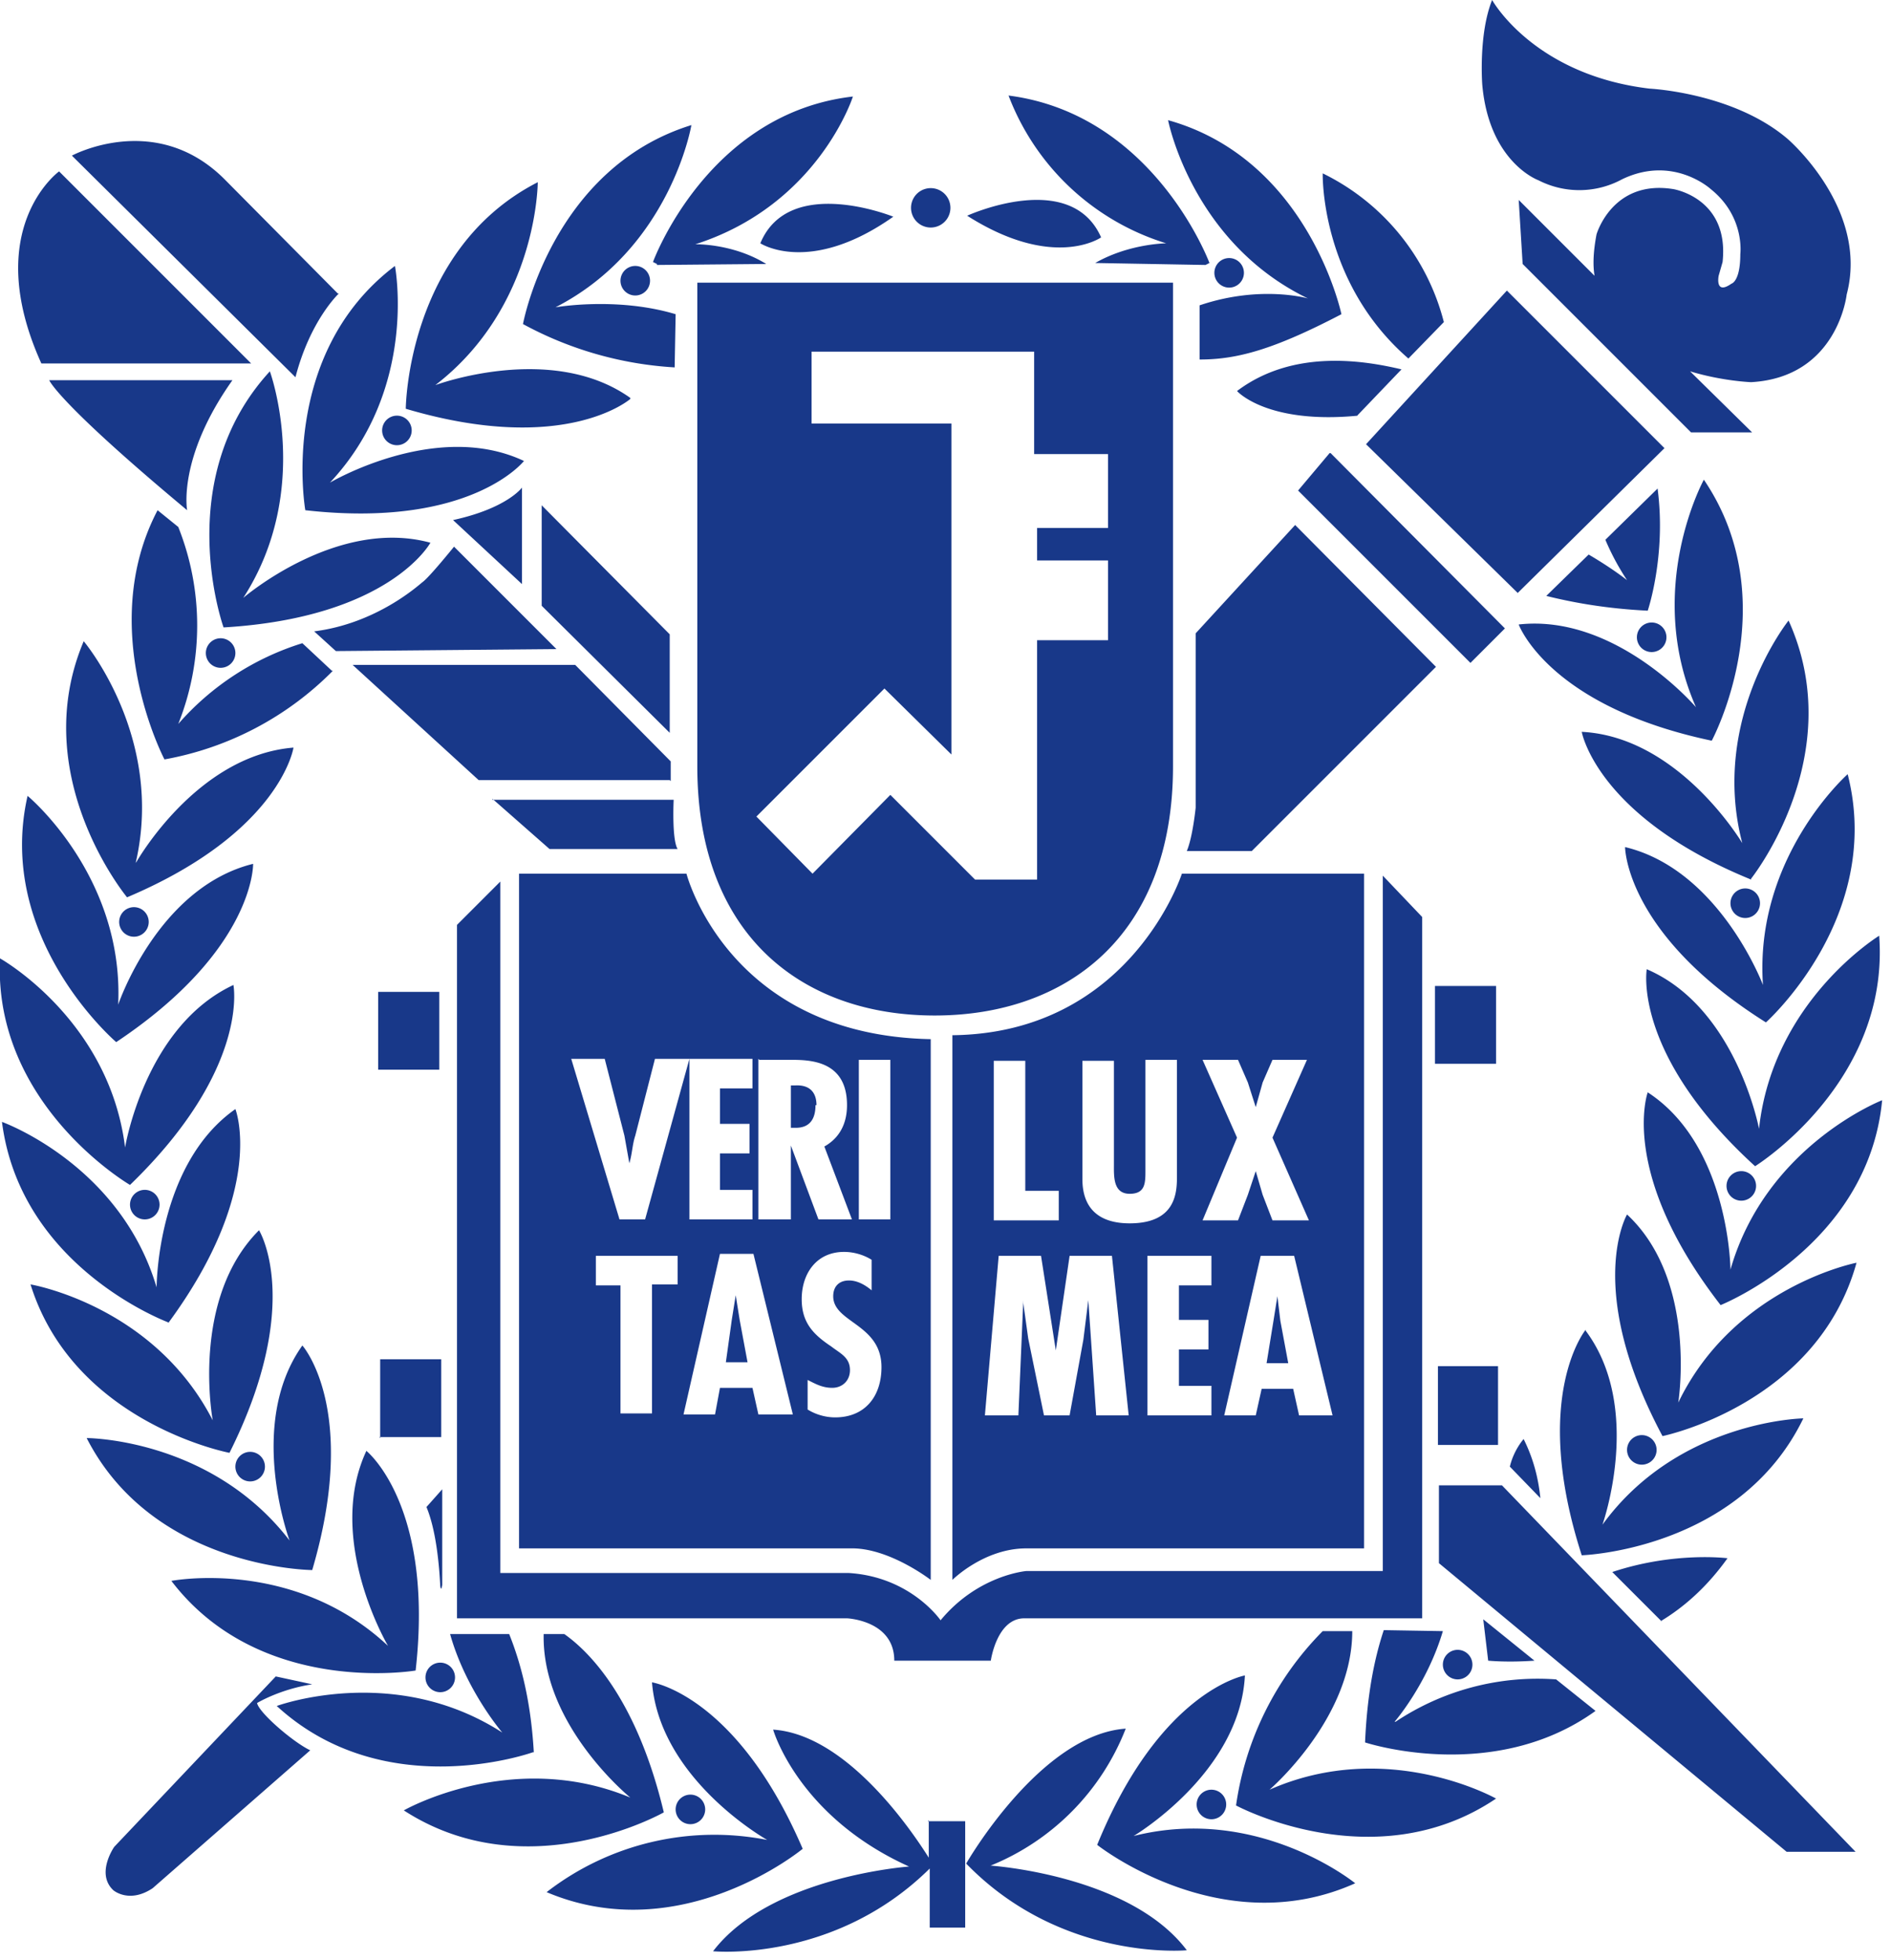 <svg xmlns="http://www.w3.org/2000/svg" xml:space="preserve" style="fill-rule:evenodd;clip-rule:evenodd;stroke-linejoin:round;stroke-miterlimit:2" viewBox="0 0 192 199"><path d="M38.4 108.1h6.2v-7.9h-6.2v8Zm-21 51.9c9 11.8 24.8 9.1 24.8 9.1 1.9-16.8-5-22.3-5-22.3-4.2 9 2.2 19.8 2.2 19.8-9.6-9-22-6.6-22-6.6Zm16.3-92.4-3-2.8A27.6 27.6 0 0 0 18.1 73a27 27 0 0 0 0-20L16 51.3c-6.3 12 .7 25.3.7 25.3a32 32 0 0 0 17.1-9Zm20.5 109.8c-.3-5.2-1.3-9-2.5-12h-6c1.6 5.7 5.3 10 5.3 10-11-7.1-22.9-2.7-22.9-2.7 11 10.1 26 4.7 26 4.7ZM76.4 107v3h-3.3v3.6h3v3h-3v3.7h3.3v3H70V107l-4.5 16.3h-2.6L58 107h3.4l2 7.8.5 2.8c.3-1 .3-1.9.6-2.8l2-7.8h9.8Zm4 36.1H77l-.6-2.7h-3.3l-.5 2.7h-3.2l3.7-16.3h3.4l4 16.3Zm-3.3-36h3.2c2 0 5.7.1 5.7 4.6 0 1.8-.7 3.3-2.3 4.2l2.8 7.4h-3.4l-2.8-7.5v7.5H77V107Zm10 0h3.3v16.2h-3.2V107Zm-2.3 36.3c-1 0-2-.3-2.8-.8v-3c.8.4 1.5.8 2.5.8s1.8-.7 1.8-1.8c0-1.3-1-1.7-1.9-2.4-1.8-1.2-3-2.4-3-4.8 0-2.6 1.5-4.8 4.3-4.8 1 0 2 .3 2.8.8v3.1c-.6-.5-1.4-1-2.3-1-1 0-1.6.6-1.6 1.6 0 2.7 4.9 2.8 4.9 7.2 0 3-1.7 5.1-4.7 5.1Zm-16-13.5h-2.6V143H63v-13h-2.5v-3h8.3v3ZM52.7 88.2v68.5h34c3.8.1 7.8 3.2 7.8 3.2V105c-20.6-.4-24.8-16.8-24.8-16.8h-17Zm78.8-35.4-10.1 11v17.7s-.3 3-.9 4.4h6.6l18.7-18.7-14.3-14.4Zm-93 92.6h6.3v-7.9h-6.2v8ZM55 61l13 12.9v-10L55 50.8V61ZM44.7 171.3a1.5 1.5 0 1 0 0-3 1.5 1.5 0 0 0 0 3ZM20.9 65.8a1.5 1.5 0 1 0 3 0 1.5 1.5 0 0 0-3 0Zm23.8 94.7c.1.7.2-.1.2-.1v-9.7l-1.6 1.8c1 2.4 1.3 6 1.4 8Zm23.4-81.7v-2L58.4 67H35.8l12.8 11.7H68ZM19 51.3s-1-5.3 4.6-13.2H5s.8 2.2 14 13.2Zm-16.2 29c-3.3 14.5 9 25 9 25 14.1-9.4 13.9-18.1 13.9-18.1C16 89.6 12 101.5 12 101.5c.6-13.1-9.2-21.2-9.2-21.2Zm11 6.7c2.9-12.7-5.3-22.4-5.3-22.4-5.8 13.7 4.4 26 4.4 26C28.5 84 29.8 75.4 29.8 75.4c-9.9.8-16 11.7-16 11.7Zm1.3 6.1a1.5 1.5 0 1 0-3 0 1.5 1.5 0 0 0 3 0Zm75.7 75h9.8s.6-4.3 3.4-4.3h40.4V92.6l-4-4.2V159h-36.2s-4.9.4-8.7 5c0 0-3-4.4-9.3-4.8H50.8V89l-4.4 4.4v70.4H86s4.8.2 4.8 4.3ZM27.4 37.2c-10.1 11-4.7 26-4.7 26 16.9-1 21-8.6 21-8.6-9.5-2.6-19 5.6-19 5.6 7.1-11 2.7-23 2.7-23Zm47.7 96.3-.4-2.5-.4 2.5-.6 4.3h2.2l-.8-4.3Zm93.5 30.6c2.5-1.5 4.8-3.6 6.8-6.4 0 0-5.4-.7-11.7 1.4l5 5ZM179 99.5s-4.4-11.7-14-14c0 0 0 8.8 14.3 17.8 0 0 12-10.7 8.3-25.2 0 0-9.5 8.4-8.6 21.4Zm-18 35s-5.6 6.8-.4 22.9c0 0 16-.5 22.5-13.9 0 0-12.7.2-20.4 10.8 0 0 4.2-11.8-1.7-19.7Zm17.6-20.4s-2.3-12.3-11.4-16.2c0 0-1.5 8.6 11 20 0 0 13.7-8.5 12.6-23.4 0 0-10.8 6.6-12.2 19.6Zm-11.3-3.7s-3 8.2 7.4 21.6c0 0 15-6 16.4-20.8 0 0-11.8 4.6-15.4 17.2 0 0-.1-12.6-8.4-18Zm9.5 11a1.5 1.5 0 1 0 0-3 1.5 1.5 0 0 0 0 3Zm-8.6 25.3a1.5 1.5 0 1 0-3 0 1.5 1.5 0 0 0 3 0ZM42.9 58.6c-.5.4-4.7 4.2-11 5l2.2 2 22.4-.2-7-7-3.4-3.4s-2.5 3.1-3.2 3.6Zm86.8 72.5-.4 2.5-.7 4.3h2.2l-.8-4.3-.3-2.5Zm-46.8-19.4c0-1.2-.6-2.1-2.2-2h-.4v4.3h.5c1.5 0 2-1 2-2.3Zm31.8 9c1.6 0 1.6-1.1 1.6-2.4v-11.2h3.2V119c0 1.7-.2 4.7-4.8 4.7-3 0-4.8-1.4-4.8-4.5v-12h3.2v10.5c0 1.2-.1 3 1.6 3Zm8.3 6.3v3h-3.3v3.5h3v3h-3v3.7h3.3v3h-6.5V127h6.5Zm-.9-19.9h3.6l1 2.3.8 2.5.7-2.5 1-2.3h3.5l-3.5 7.9 3.7 8.4h-3.7l-1-2.6-.7-2.4-.8 2.4-1 2.6h-3.6l3.5-8.4-3.5-7.9Zm9.8 36.1-.6-2.7h-3.2l-.6 2.7h-3.2L128 127h3.4l3.9 16.2h-3.5Zm-20.6 0-.8-11.7-.5 4-1.4 7.7H106l-1.6-7.8-.5-3.6v-.3l-.5 11.7H100l1.4-16.2h4.3l1.5 9.6 1.4-9.6h4.3l1.7 16.2h-3.3Zm-10.4-36h3.2v13.2h3.4v3h-6.6v-16.3Zm-4.2-2.6v55.3s3.2-3.2 7.5-3.2h34.3V88.2H120s-5.2 16.2-23.3 16.4ZM53 49s-1.5 2.1-7 3.3l7 6.5V49Zm29.4-6.5v-7.3H105v10.4h7.5v7.5h-7.2v3.3h7.2v8.1h-7.2v24.3H99l-8.6-8.6-7.9 8-5.7-5.8 13-13 6.8 6.7V42.5H82.4ZM70.8 77.3c0 17.3 10.8 25.3 24.1 25.3s24.2-8 24.2-25.3V28.2H70.8v49.1ZM50 80.6l5.8 5.1h13c-.6-1-.4-5-.4-5H50Zm104.7 65s-1 1.1-1.4 2.8l3.1 3.2c-.2-2-.7-4-1.7-6Zm-123 13.3c4.8-16.3-1-22.8-1-22.8-5.7 8-1.3 19.8-1.3 19.8-8-10.4-20.6-10.4-20.6-10.4 6.8 13.3 22.9 13.4 22.9 13.4ZM31 51.3c16.8 1.9 22.2-5 22.2-5-8.9-4.2-19.7 2.2-19.7 2.2 9-9.6 6.6-22 6.6-22-11.9 9-9.1 24.8-9.1 24.8Zm35.2 119c.8 9.9 11.7 16 11.7 16a27.8 27.8 0 0 0-22.4 5.3c13.7 5.8 26-4.4 26-4.4-6.7-15.6-15.3-16.9-15.3-16.9ZM23.3 147c7.6-15.2 3-22.6 3-22.6-7 7-4.7 19.3-4.7 19.3-6-11.7-18.5-13.8-18.5-13.8C7.5 144 23.3 147 23.3 147Zm34 18.4h-2.1C55 174.7 64 182 64 182c-12-5-23 1.3-23 1.3 12.5 8.1 26.4.2 26.4.2-2.7-11.3-7.4-16.2-10.1-18.1Zm-31.2 7s2.3-1.4 5.6-1.9l-3.7-.8-.3.4.3-.4L11.6 187s-1.9 2.7-.1 4.4c0 0 1.6 1.4 4-.2l16-14c-1.7-.8-5.2-3.8-5.4-4.8Zm-9-38.6c10-13.6 6.8-21.7 6.8-21.7-8 5.6-8 18.1-8 18.1C12.2 117.7.2 113.4.2 113.4c1.9 14.9 17 20.4 17 20.4Zm8.4-97.4L6 16.9s-8 5.8-1.8 19.5h21.3Zm8.8-7.1L22.8 17.7c-7-7-15.5-2.4-15.5-2.4L30 37.8c1.5-5.8 4.4-8.5 4.4-8.5Zm-21.1 92.5a1.5 1.5 0 1 0 3 0 1.5 1.5 0 0 0-3 0Zm0-2C25.4 108 23.7 99.5 23.7 99.5c-9 4.2-11 16.5-11 16.5C11.1 103 0 96.8 0 96.8c-.7 14.9 13.2 23 13.2 23Zm10.7 28.6a1.5 1.5 0 1 0 3 0 1.5 1.5 0 0 0-3 0ZM148 170a1.5 1.5 0 1 0 0-3 1.5 1.5 0 0 0 0 3Zm7.8-1.9-5.2-4.2.5 4.2s1.9.2 4.7 0Zm14.6-26.2s2-12.4-5.2-19.1c0 0-4.4 7.5 3.6 22.5 0 0 15.7-3.2 19.7-17.6 0 0-12.4 2.4-18.1 14.2Zm-98.8 41.3a1.5 1.5 0 1 0-3 0 1.5 1.5 0 0 0 3 0Zm70-8.9s3.3-3.8 4.9-9.2l-6-.1c-1 3-1.7 6.7-1.9 11.4 0 0 13 4.3 23.4-3.2l-4-3.2a26 26 0 0 0-16.3 4.3Zm4.5-24v7.9l35.3 29.3h7l-35.9-37.2H146Zm-51.8 34v3.8c-1.7-2.7-8.3-12.5-15.8-13 0 0 2.5 8.8 13.8 13.9 0 0-14.1 1-19.9 8.6 0 0 12.3 1.2 22-8.4v6H98v-10.8h-3.8Zm6.3 4.6a24.7 24.7 0 0 0 13.7-13.9c-8.7.6-16.2 13.7-16.2 13.7 9.7 10 22.4 8.8 22.4 8.8-5.8-7.7-20-8.6-20-8.6Zm14.5-3s10.8-6.4 11.3-16.3c0 0-8.6 1.5-15 17.2 0 0 12.6 10 26.2 3.9 0 0-9.8-8-22.5-4.8Zm13.8-4.7s8.4-7.2 8.4-16.1h-3a31.4 31.4 0 0 0-8.8 17.7s14.1 7.6 26.4-.7c0 0-11-6.2-23-.9Zm-7.4 1.5a1.5 1.5 0 1 0 3 0 1.5 1.5 0 0 0-3 0Zm52.3-108s7.6-14.1-.8-26.5c0 0-6.1 11.1-.8 23.1 0 0-8.1-9.5-18-8.4 0 0 3 8.3 19.6 11.8Zm-36-33 4.5-4.7c-3.8-.9-11-2.1-16.7 2.2 0 0 3 3.4 12.3 2.5Zm29.9 24a1.5 1.5 0 1 0 0-3 1.5 1.5 0 0 0 0 3Zm10.1 23s10-12.5 3.8-26.2c0 0-8 10-4.7 22.6 0 0-6.4-10.8-16.3-11.3 0 0 1.5 8.6 17.2 15Zm-21.6-70.9a9.1 9.1 0 0 0 8.5-.1c5.2-2.5 9 1 9 1 3.5 2.8 3 6.6 3 6.6 0 2.8-.9 3-.9 3-1.7 1.2-1.3-.8-1.3-.8l.4-1.4c.7-6.5-5-7.4-5-7.4-6.2-1-7.8 4.6-7.8 4.6-.3 1.6-.4 3-.2 4.2l-7.7-7.7.4 6.5 17.1 17.1h6.2l-6.3-6.2c3.3 1 6.2 1.1 6.2 1.1 8.8-.5 9.7-8.9 9.7-8.9 2.3-8.7-6-15.8-6-15.8-5.5-4.7-14-5.1-14-5.1-11.8-1.4-16-9-16-9-1.4 3.5-1 8.6-1 8.6.7 7.9 5.7 9.7 5.7 9.7Zm19.5 73.4a1.5 1.5 0 1 0 3 0 1.5 1.5 0 0 0-3 0ZM143 35.9l3.6-3.7a23.2 23.2 0 0 0-12.3-15.1s-.3 11 8.7 18.8Zm2.9 110.3h6.2v-8H146v8ZM157 60c2.8.7 6.2 1.3 10.3 1.5 0 0 1.9-5.6 1-12.4l-5.3 5.2a25 25 0 0 0 2.2 4.1s-1.5-1.2-3.9-2.6L157 60ZM38.8 43.2a1.5 1.5 0 1 0 3 0 1.5 1.5 0 0 0-3 0ZM169 45l-16-16-14.3 15.6 15.4 15.1L169 45Zm-34 .5-3.2 3.8 17.5 17.5 3.5-3.5-17.7-17.8Zm10.7 62h6.2v-7.9h-6.2v8ZM77.2 24.2s5 3.3 13.5-2.7c0 0-10.6-4.3-13.5 2.7Zm55.6 5.6s-4.8-1.4-11 .7V36c3.8 0 7.5-1 14.4-4.6 0 0-3.3-15.7-17.6-19.7 0 0 2.4 12.4 14.2 18.1Zm-64.3 7 .1-5.4c-6-1.8-12.2-.7-12.2-.7 11.7-6 13.8-18.5 13.8-18.5C56 16.6 53.1 32.4 53.1 32.4a36.7 36.7 0 0 0 15.4 4.4ZM64 39.9c-8-5.7-19.8-1.3-19.8-1.3C54.6 30.6 54.6 18 54.6 18c-13.3 6.8-13.4 23-13.4 23C57.4 45.8 64 40 64 40ZM63 28a1.5 1.5 0 1 0 3 0 1.5 1.5 0 0 0-3 0Zm3.7-1.6 11.1-.1c-3.4-2.1-7.2-2-7.2-2 12.5-4 16-15 16-15C71.8 11 66.3 26.1 66.3 26.1l.4.2Zm59.6.8a1.5 1.5 0 1 0-3 0 1.5 1.5 0 0 0 3 0Zm-7.8-3s-3.8 0-7.3 2l11.2.2.4-.2s-5.6-15.1-20.4-17a25 25 0 0 0 16 15Zm-24-1.6a2 2 0 1 0 0-4 2 2 0 0 0 0 4Zm17.3 1c-3.1-7-13.6-2.2-13.6-2.2 8.8 5.6 13.6 2.2 13.6 2.2" style="fill:#183889;fill-rule:nonzero" transform="translate(0 .5)"/></svg>